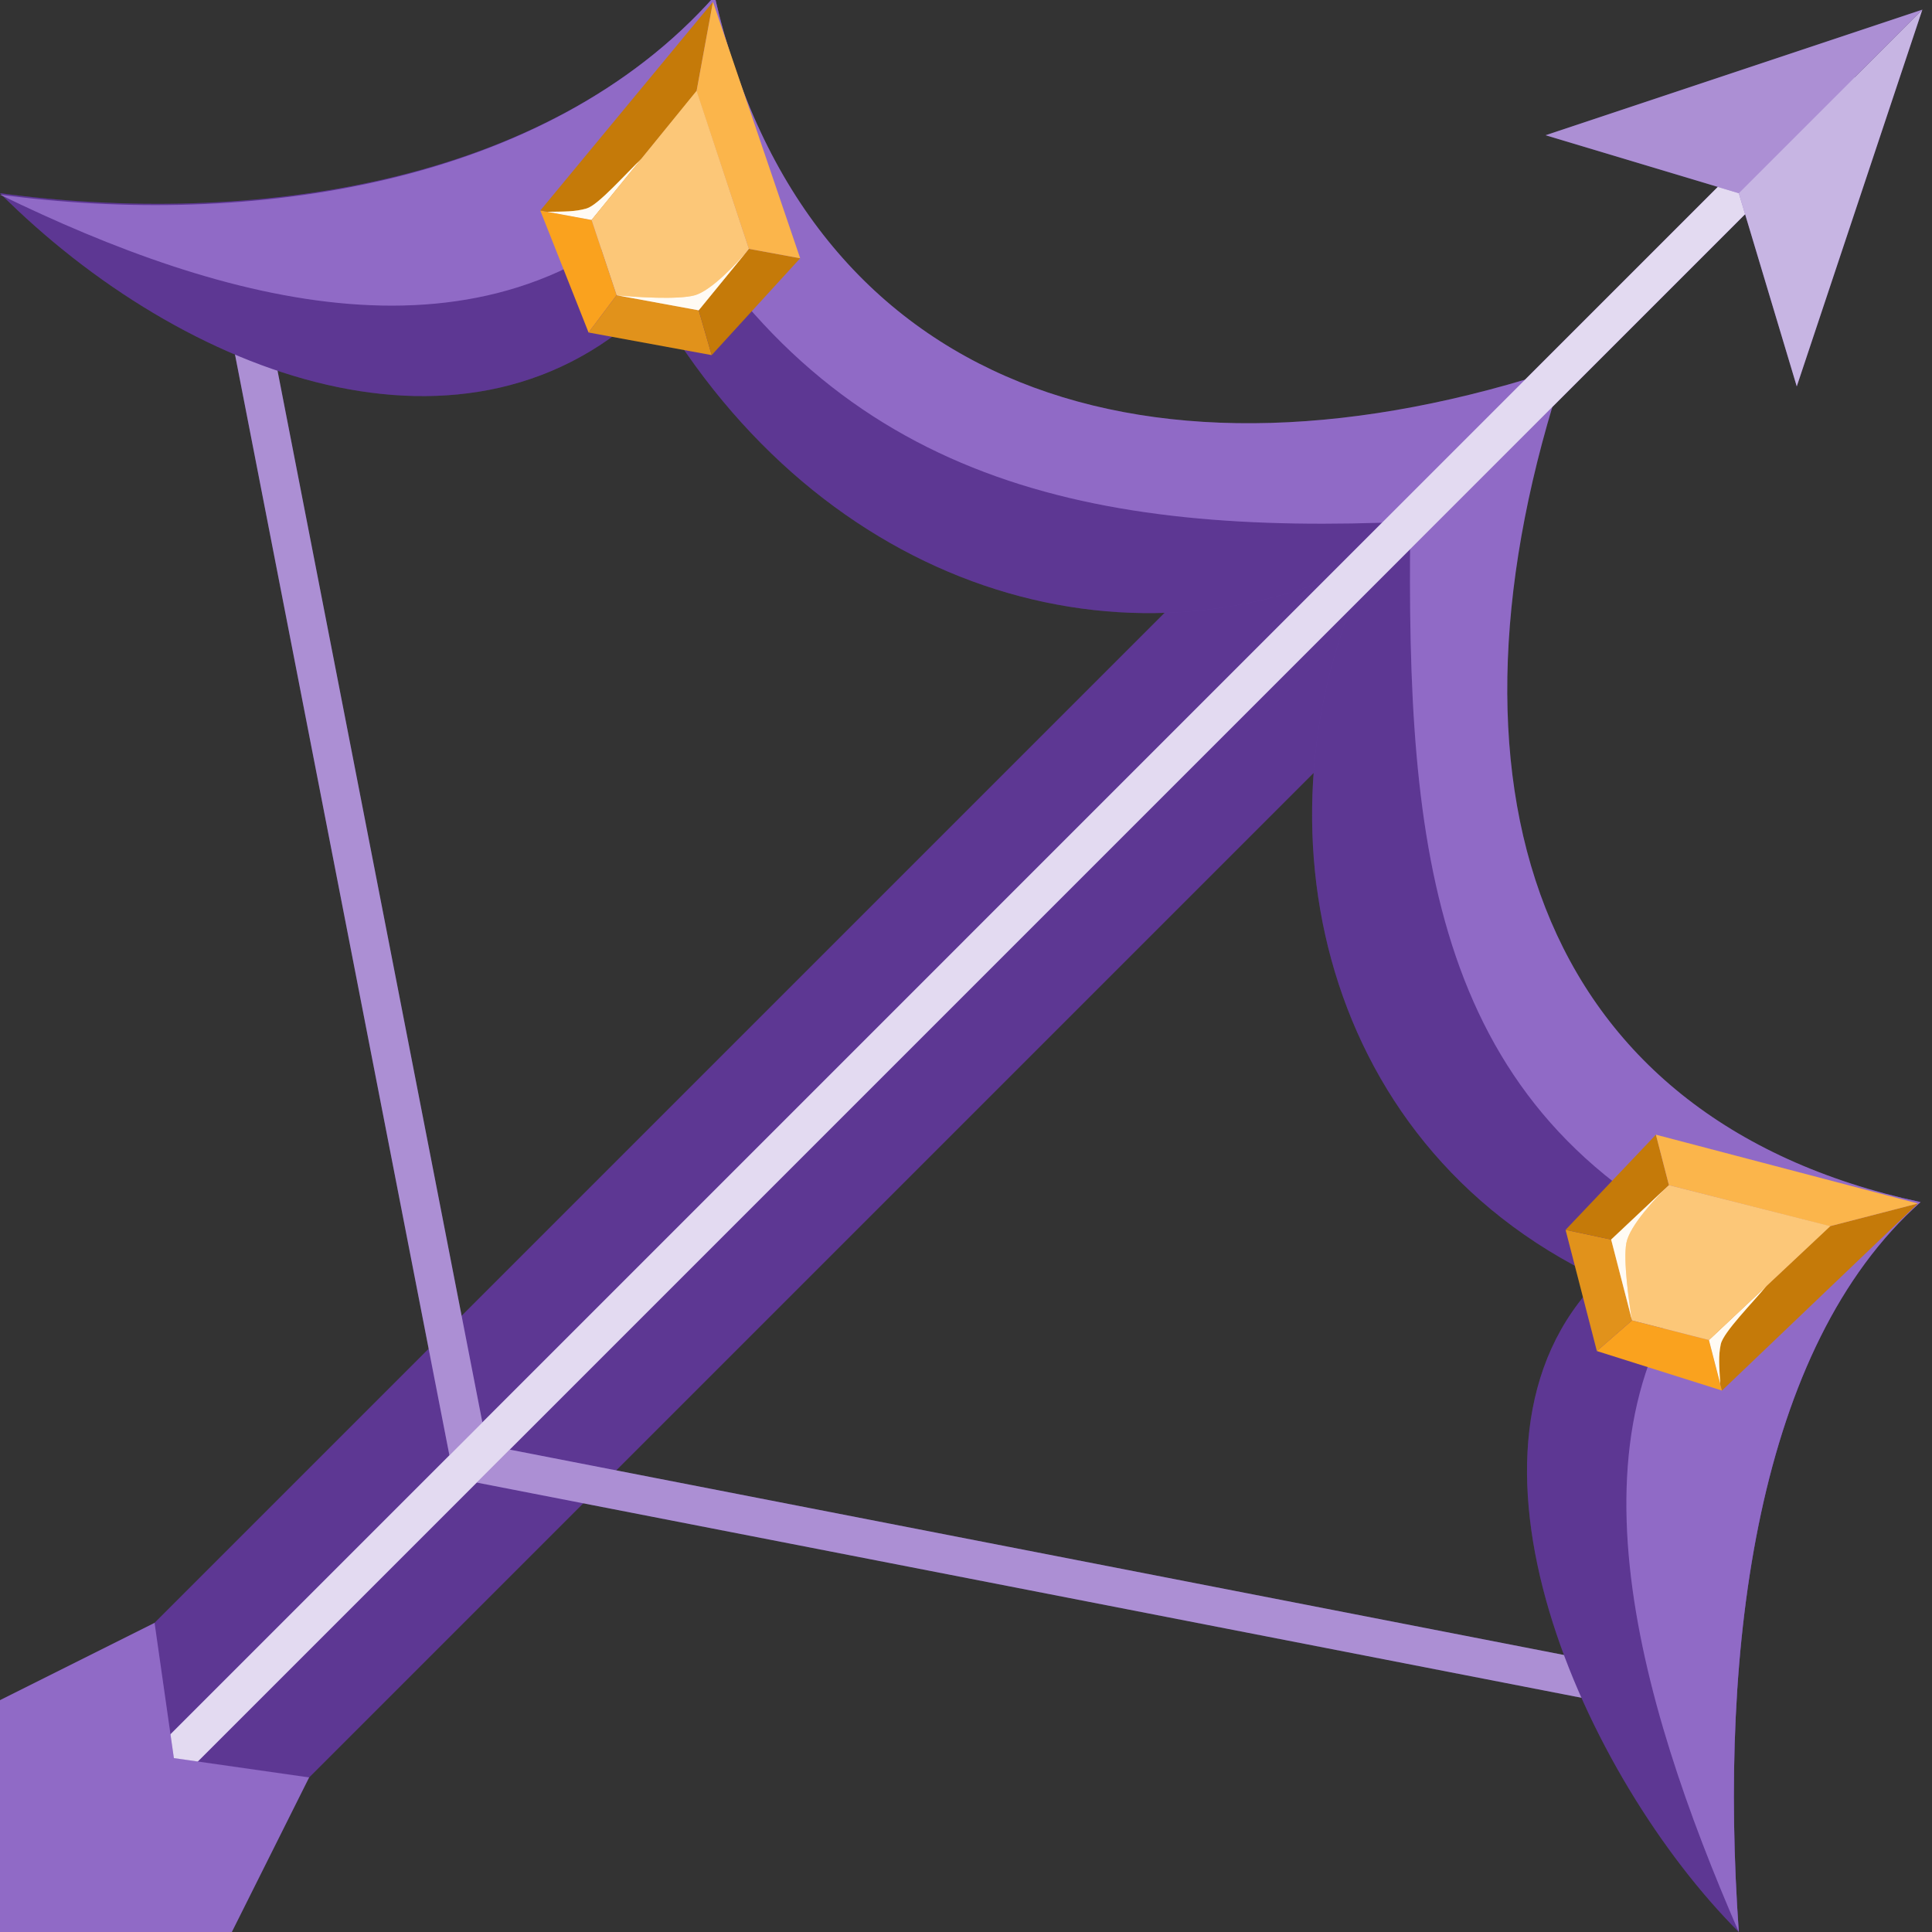 <svg fill="none" viewBox="0 0 50 50" id="sundering_crossbow" xmlns="http://www.w3.org/2000/svg"><rect x="0" y="0" width="50" height="50" fill="#333333" stroke="none"/><g clip-path="url(#awwa)"><path d="m0 50 5-1 3-3 29-29-4-4L4 42l-3 3-1 5Z" fill="#7445B8"/><path d="m0 50 5-1 3-3 29-29-4-4L4 42l-3 3-1 5Z" fill="#000" fill-opacity=".2"/><path d="m42.592 43.753-30.42-5.926-5.925-30.42" stroke="#7445B8"/><path d="m42.592 43.753-30.42-5.926-5.925-30.42" stroke="#fff" stroke-opacity=".4"/><path d="M49.704 31.11C45.49 34.847 44.474 42.559 45 50c-3.95-3.95-7.938-12.568-3.593-16.914C33.901 29.531 32.34 20.821 35.5 14.5c-6.321 3.16-14.24.809-18.586-6.698C12.173 12.543 4.74 9.741 0 5c6.403.864 14.118-.167 18.494-5.099 2.37 10.272 9.086 15.407 19.753 11.852C34.691 22.42 39.64 28.948 49.704 31.11Z" fill="#7445B8"/><path d="M49.704 31.11C45.49 34.847 44.474 42.559 45 50c-3.95-3.95-7.938-12.568-3.593-16.914C33.901 29.531 32.34 20.821 35.5 14.5c-6.321 3.16-14.24.809-18.586-6.698C12.173 12.543 4.74 9.741 0 5c6.403.864 14.118-.167 18.494-5.099 2.37 10.272 9.086 15.407 19.753 11.852C34.691 22.42 39.64 28.948 49.704 31.11Z" fill="#000" fill-opacity=".2"/><path d="M49.703 31.111C45.49 34.846 44.474 42.558 45 50c-2.604-5.988-4.778-13.358-.432-17.704-7.506-3.555-8.176-10.284-8.068-18.796-8.149.36-14.846-.957-19.192-8.463-4.74 4.74-11.562 2.8-17.308 0 6.403.864 14.117-.204 18.494-5.136C20.864 10.173 29.834 13.056 40.5 9.5c-3.556 10.667-.86 19.448 9.203 21.611Z" fill="#7445B8"/><path d="M49.703 31.111C45.49 34.846 44.474 42.558 45 50c-2.604-5.988-4.778-13.358-.432-17.704-7.506-3.555-8.176-10.284-8.068-18.796-8.149.36-14.846-.957-19.192-8.463-4.74 4.74-11.562 2.8-17.308 0 6.403.864 14.117-.204 18.494-5.136C20.864 10.173 29.834 13.056 40.5 9.5c-3.556 10.667-.86 19.448 9.203 21.611Z" fill="#fff" fill-opacity=".2"/><path d="M3.828 46.173 48 2" stroke="#7445B8"/><path d="M3.828 46.173 48 2" stroke="#fff" stroke-opacity=".8"/><path d="m0 44 4-2 .5 3.5L8 46l-2 4H0v-6Z" fill="#7445B8"/><path d="m0 44 4-2 .5 3.5L8 46l-2 4H0v-6Z" fill="#fff" fill-opacity=".2"/><path d="M40 3.5 49.75.25 45 5l-5-1.5Z" fill="#7445B8"/><path d="M40 3.5 49.75.25 45 5l-5-1.5Z" fill="#fff" fill-opacity=".4"/><path d="M46.5 10 49.75.25 45 5l1.5 5Z" fill="#7445B8"/><path d="M46.5 10 49.75.25 45 5l1.5 5Z" fill="#fff" fill-opacity=".6"/><g clip-path="url(#awwb)"><path d="m18.082 8.03.336 1.16-3.186-.585.726-.964 2.124.39Z" fill="#FAA21E"/><path d="m18.082 8.03.336 1.16-3.186-.585.726-.964 2.124.39Z" fill="#000" fill-opacity=".1"/><path d="m15.958 7.64-.726.965-1.25-3.157 1.328.244.648 1.949Z" fill="#FAA21E"/><path d="m18.082 8.03.336 1.16 2.29-2.506-1.327-.244-1.299 1.59ZM18.026 2.363 15.31 5.692l-1.327-.244 4.468-5.4-.425 2.315Z" fill="#C57A09"/><path d="M16.609 4.1 15.31 5.693l-1.15-.212c.458-.007.716.002 1.022-.086.305-.089 1.02-.91 1.427-1.293Z" fill="#FAA21E"/><path d="M16.609 4.1 15.31 5.693l-1.15-.212c.458-.007.716.002 1.022-.086.305-.089 1.02-.91 1.427-1.293Z" fill="#fff" fill-opacity=".95"/><path d="m19.38 6.44 1.328.244L18.451.048l-.425 2.314 1.355 4.078Z" fill="#FAA21E"/><path d="m19.38 6.44 1.328.244L18.451.048l-.425 2.314 1.355 4.078Z" fill="#fff" fill-opacity=".2"/><path d="m15.958 7.64 2.124.39 1.299-1.59-1.352-4.091-2.719 3.343.648 1.949Z" fill="#FAA21E"/><path d="m15.958 7.64 2.124.39 1.299-1.59-1.352-4.091-2.719 3.343.648 1.949Z" fill="#fff" fill-opacity=".4"/><path d="m18.082 8.03 1.299-1.59c-.289.353-.975 1.09-1.41 1.204-.437.116-1.524.046-2.013-.003l2.124.39Z" fill="#FAA21E"/><path d="m18.082 8.03 1.299-1.59c-.289.353-.975 1.09-1.41 1.204-.437.116-1.524.046-2.013-.003l2.124.39Z" fill="#fff" fill-opacity=".95"/></g><g clip-path="url(#awwc)"><path d="m41.697 32.08-1.18-.252.81 3.137.91-.793-.54-2.091Z" fill="#FAA21E"/><path d="m41.697 32.08-1.18-.252.81 3.137.91-.793-.54-2.091Z" fill="#000" fill-opacity=".1"/><path d="m42.237 34.172-.91.793 3.238 1.022-.338-1.307-1.99-.508Z" fill="#FAA21E"/><path d="m41.697 32.081-1.18-.253 2.337-2.462.338 1.307-1.495 1.408ZM47.355 31.735l-3.128 2.945.338 1.307 5.069-4.841-2.279.589Z" fill="#C57A09"/><path d="m45.722 33.272-1.495 1.408.293 1.133c-.026-.458-.053-.715.014-1.026.066-.31.835-1.083 1.188-1.515Z" fill="#FAA21E"/><path d="m45.722 33.272-1.495 1.408.293 1.133c-.026-.458-.053-.715.014-1.026.066-.31.835-1.083 1.188-1.515Z" fill="#fff" fill-opacity=".95"/><path d="m43.192 30.672-.337-1.306 6.779 1.78-2.279.589-4.163-1.063Z" fill="#FAA21E"/><path d="m43.192 30.672-.337-1.306 6.779 1.78-2.279.589-4.163-1.063Z" fill="#fff" fill-opacity=".2"/><path d="m42.237 34.172-.54-2.091 1.495-1.409 4.177 1.06-3.142 2.948-1.99-.508Z" fill="#FAA21E"/><path d="m42.237 34.172-.54-2.091 1.495-1.409 4.177 1.06-3.142 2.948-1.99-.508Z" fill="#fff" fill-opacity=".4"/><path d="m41.697 32.08 1.495-1.407c-.332.312-1.017 1.049-1.101 1.492-.084.443.063 1.523.146 2.007l-.54-2.091Z" fill="#FAA21E"/><path d="m41.697 32.08 1.495-1.407c-.332.312-1.017 1.049-1.101 1.492-.084.443.063 1.523.146 2.007l-.54-2.091Z" fill="#fff" fill-opacity=".95"/></g></g><defs><clipPath id="awwa"><path fill="#fff" transform="matrix(-1 0 0 1 50 0)" d="M0 0h50v50H0z"/></clipPath><clipPath id="awwb"><path fill="#fff" transform="scale(1 -1) rotate(19.586 38.46 36.17)" d="M0 0h8.998v8.998H0z"/></clipPath><clipPath id="awwc"><path fill="#fff" transform="rotate(-74.484 43.278 -7.783)" d="M0 0h9.005v8.998H0z"/></clipPath></defs></svg>